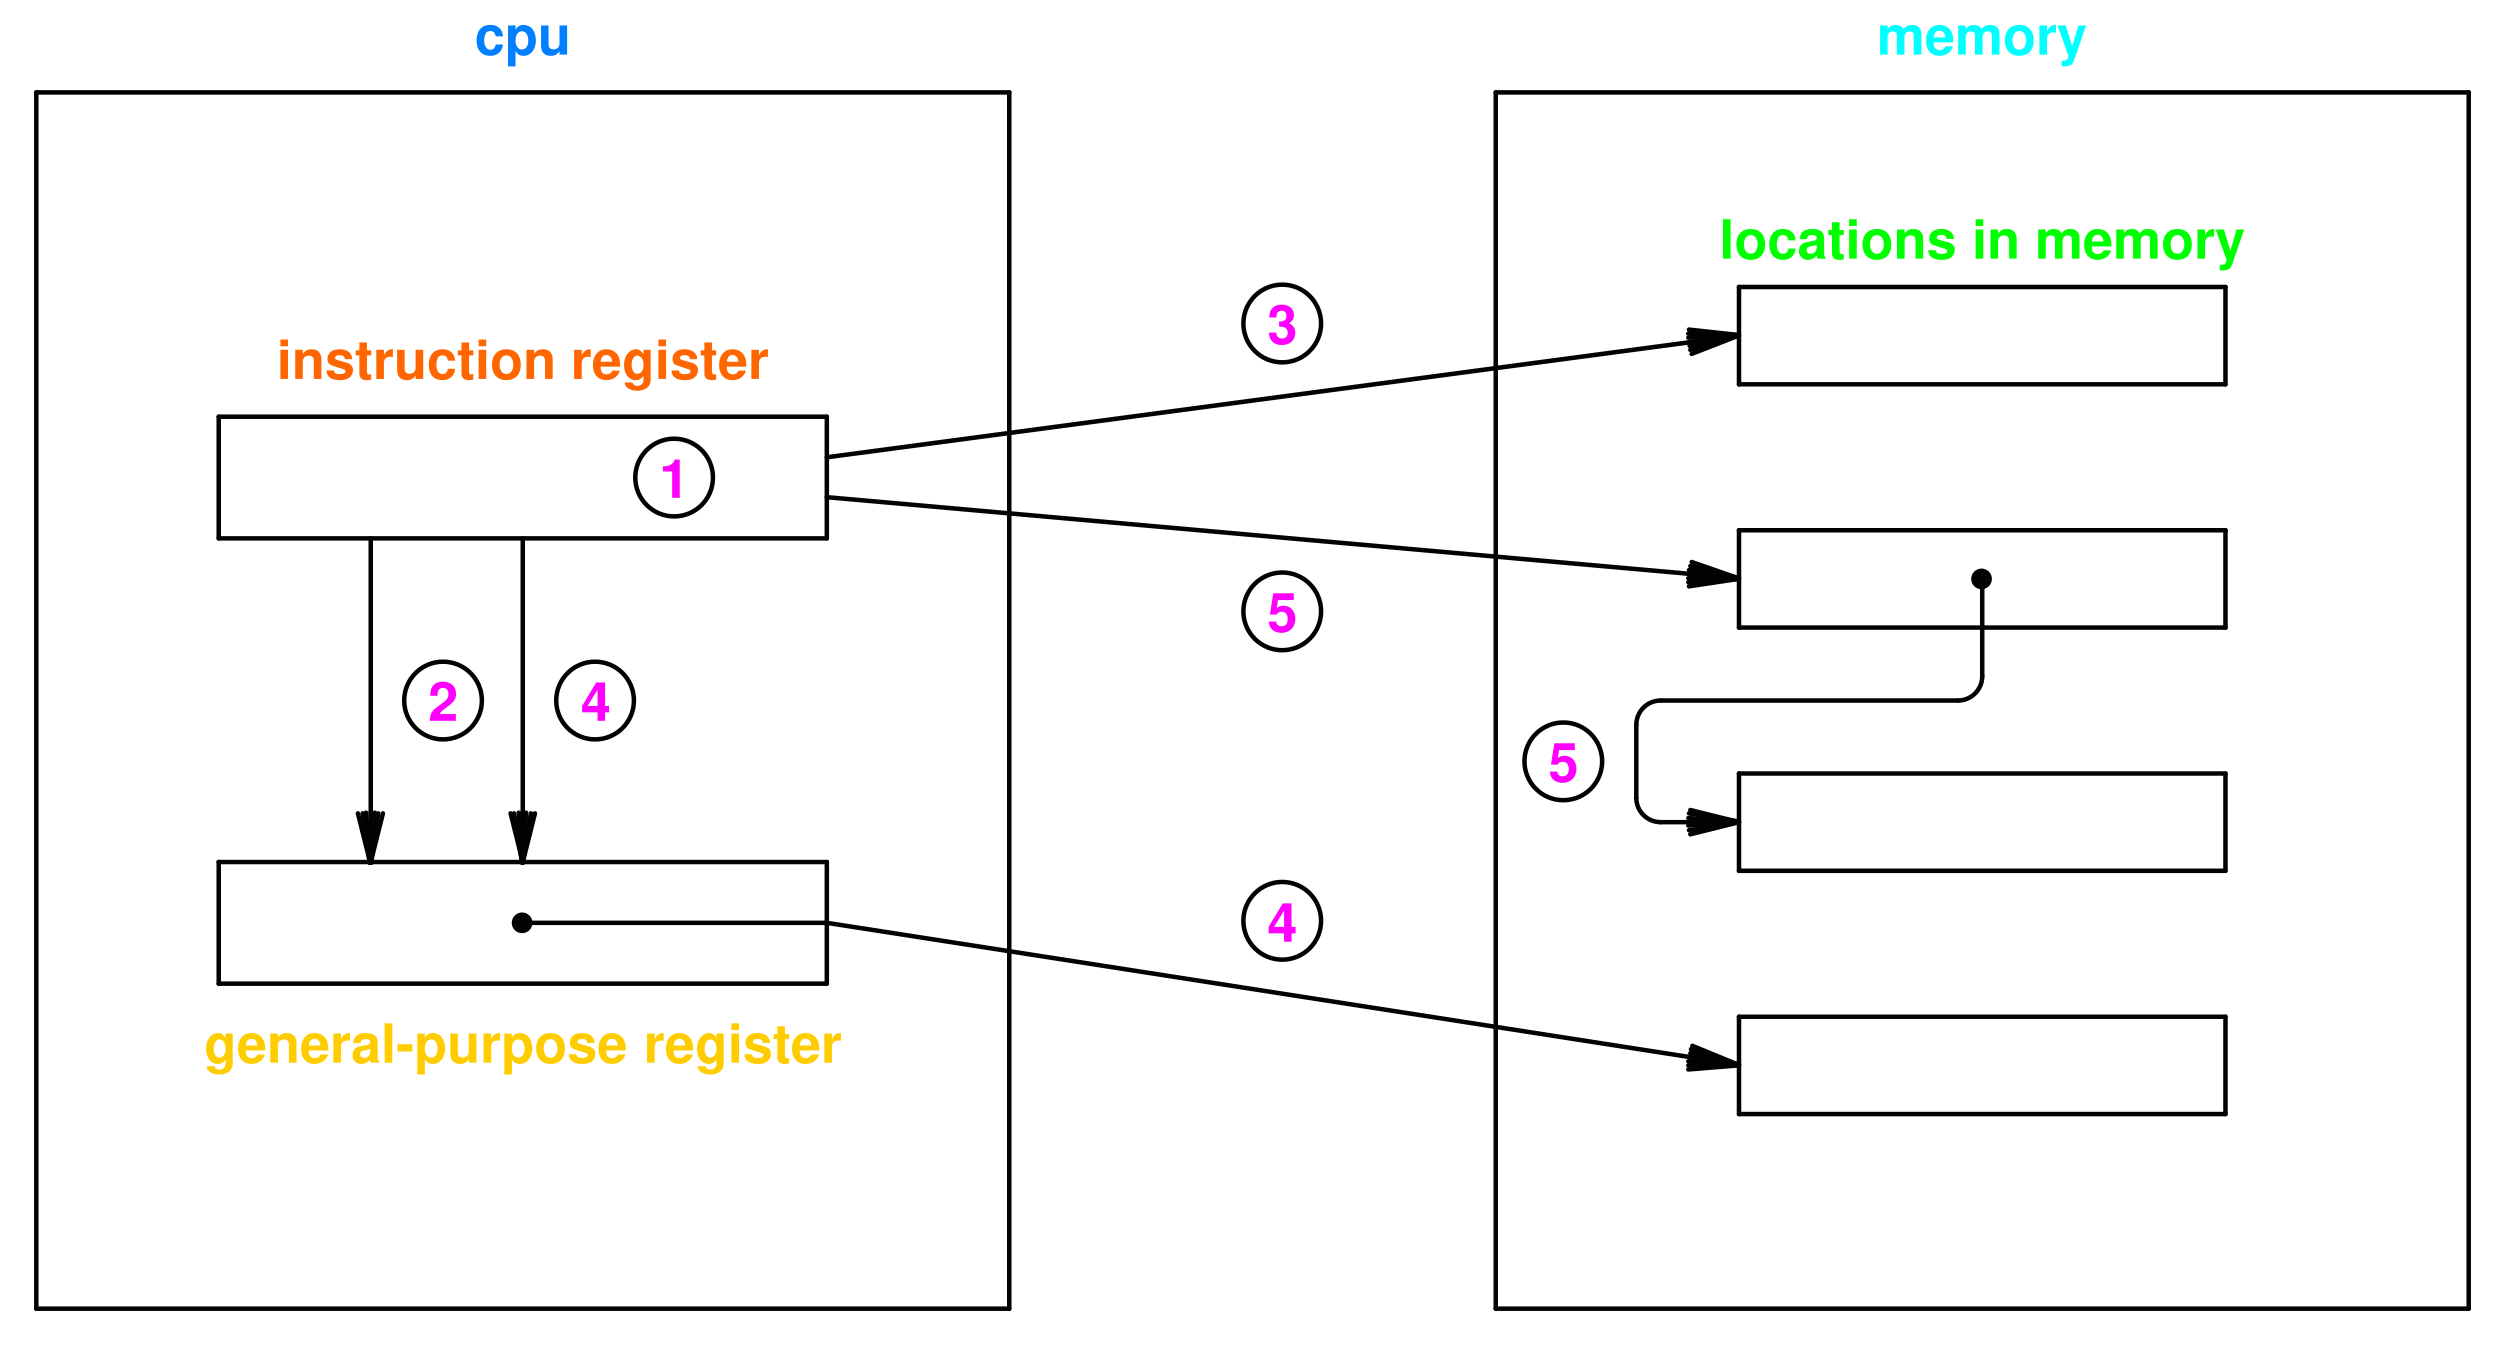 <svg width="370" height="200" version="1.1" viewBox="0 0 370 200" xmlns="http://www.w3.org/2000/svg" xmlns:xlink="http://www.w3.org/1999/xlink">
 <defs>
  <g id="l">
   <path d="m4.172-2.703c-.078-1.062-.766-1.688-1.859-1.688-1.297 0-2.047.844-2.047 2.312 0 1.438.75 2.266 2.031 2.266 1.047 0 1.781-.656 1.875-1.688h-1.062c-.141.562-.359.781-.812.781-.562 0-.906-.5-.906-1.359 0-.406.078-.781.219-1.047.125-.234.375-.359.688-.359.469 0 .672.219.812.781z"/>
  </g>
  <g id="k">
   <path d="m1.578-4.312h-1.109v6.062h1.109v-2.266c.281.484.656.703 1.203.703 1.047 0 1.812-.969 1.812-2.281 0-.609-.172-1.219-.469-1.625-.281-.406-.828-.672-1.344-.672-.547 0-.922.234-1.203.703zm.953.859c.562 0 .938.547.938 1.375 0 .797-.375 1.328-.938 1.328-.578 0-.953-.531-.953-1.344s.375-1.359.953-1.359z"/>
  </g>
  <g id="i">
   <path d="m4.328 0v-4.312h-1.125v2.703c0 .5-.344.844-.906.844-.469 0-.719-.266-.719-.781v-2.766h-1.109v3c0 .953.516 1.5 1.438 1.5.594 0 .984-.219 1.297-.703v.516z"/>
  </g>
  <g id="h">
   <path d="m.484-4.312v4.312h1.109v-2.594c0-.531.297-.844.781-.844.375 0 .594.219.594.562v2.875h1.125v-2.594c0-.531.297-.844.766-.844.375 0 .609.219.609.562v2.875h1.125v-3.062c0-.828-.516-1.328-1.375-1.328-.562 0-.938.188-1.266.641-.203-.406-.641-.641-1.172-.641-.5 0-.828.156-1.188.609v-.531z"/>
  </g>
  <g id="b">
   <path d="m4.188-1.812c.016-.094.016-.125.016-.188 0-.438-.062-.828-.172-1.141-.281-.781-.984-1.25-1.859-1.25-1.234 0-2 .891-2 2.344 0 1.391.75 2.234 1.984 2.234.969 0 1.75-.547 2-1.406h-1.109c-.141.344-.453.547-.859.547-.312 0-.578-.141-.734-.375-.094-.156-.141-.359-.156-.766zm-2.875-.734c.078-.672.344-.984.844-.984.516 0 .812.344.875.984z"/>
  </g>
  <g id="c">
   <path d="m2.406-4.391c-1.312 0-2.125.875-2.125 2.281 0 1.422.812 2.297 2.141 2.297 1.312 0 2.125-.875 2.125-2.266 0-1.453-.781-2.312-2.141-2.312zm.016.906c.609 0 1.016.547 1.016 1.391 0 .812-.422 1.375-1.016 1.375-.609 0-1.016-.547-1.016-1.391 0-.828.406-1.375 1.016-1.375z"/>
  </g>
  <g id="a">
   <path d="m.5-4.312v4.312h1.125v-2.297c0-.656.328-.984.984-.984.125 0 .203.016.344.031v-1.141h-.125c-.516 0-.953.328-1.203.922v-.844z"/>
  </g>
  <g id="m">
   <path d="m3.156-4.312-.906 3.141-.953-3.141h-1.219l1.609 4.484c0 .453-.281.75-.703.75-.094 0-.156-.016-.297-.047v.844c.172.031.266.031.406.031.281 0 .609-.047.797-.141.312-.125.453-.297.641-.812l1.766-5.109z"/>
  </g>
  <g id="r">
   <path d="m1.906-3.906v3.906h1.125v-5.672h-.75c-.172.672-.766 1.016-1.734 1.016v.75z"/>
  </g>
  <g id="u">
   <path d="m4.094-1h-2.406c.156-.297.328-.469 1.156-1.078.984-.719 1.281-1.141 1.281-1.906 0-1.109-.766-1.812-1.953-1.812-1.172 0-1.859.703-1.859 1.906v.188h1.078v-.172c0-.641.297-1 .812-1 .5 0 .797.344.797.906 0 .625-.188.859-1.453 1.766-.969.656-1.266 1.141-1.312 2.203h3.859z"/>
  </g>
  <g id="t">
   <path d="m1.734-2.531c.438 0 .453 0 .656.047.375.109.625.438.625.859 0 .5-.359.844-.844.844-.531 0-.812-.297-.859-.875h-1.078c0 1.125.734 1.844 1.906 1.844 1.219 0 1.984-.719 1.984-1.812 0-.672-.281-1.109-.922-1.422.516-.328.734-.688.734-1.203 0-.938-.703-1.547-1.797-1.547-.828 0-1.453.359-1.703.984-.094.266-.141.453-.141.922h1.047c.016-.297.031-.453.094-.594.094-.25.359-.406.688-.406.438 0 .703.281.703.75 0 .578-.328.859-1 .859h-.094z"/>
  </g>
  <g id="q">
   <path d="m4.172-2.188h-.594v-3.484h-1.312l-2.078 3.469v.953h2.281v1.25h1.109v-1.25h.594zm-1.703 0h-1.484l1.484-2.422z"/>
  </g>
  <g id="p">
   <path d="m3.906-5.672h-3.031l-.5 3.156h1.016c.109-.281.375-.422.719-.422.562 0 .906.406.906 1.094 0 .656-.344 1.062-.906 1.062-.5 0-.766-.25-.797-.703h-1.094c.016 1 .766 1.672 1.875 1.672 1.203 0 2.047-.828 2.047-2.062 0-1.172-.719-1.953-1.766-1.953-.391 0-.656.094-.984.344l.172-1.188h2.344z"/>
  </g>
  <g id="d">
   <path d="m1.656-4.312h-1.125v4.312h1.125zm0-1.516h-1.125v1h1.125z"/>
  </g>
  <g id="o">
   <path d="m4.188-.141c-.188-.172-.25-.312-.25-.516v-2.406c0-.875-.594-1.328-1.766-1.328s-1.781.5-1.859 1.5h1.094c.047-.453.234-.594.781-.594.438 0 .656.141.656.422 0 .156-.078.266-.203.344-.141.078-.141.078-.703.172l-.438.078c-.859.141-1.281.578-1.281 1.359 0 .766.531 1.297 1.312 1.297.484 0 .922-.203 1.312-.625 0 .234.031.312.125.438h1.219zm-1.344-1.594c0 .641-.328 1.016-.891 1.016-.375 0-.609-.203-.609-.516 0-.344.172-.5.641-.594l.391-.078c.281-.047.344-.062.469-.141z"/>
  </g>
  <g id="g">
   <path d="m2.406-4.234h-.625v-1.156h-1.125v1.156h-.547v.75h.547v2.656c0 .672.375 1.016 1.109 1.016.25 0 .438-.031.641-.094v-.781c-.109.016-.172.031-.25.031-.297 0-.375-.094-.375-.484v-2.344h.625z"/>
  </g>
  <g id="n">
   <path d="m1.656-5.828h-1.125v5.828h1.125z"/>
  </g>
  <g id="f">
   <path d="m.5-4.312v4.312h1.125v-2.594c0-.516.344-.844.906-.844.484 0 .719.266.719.781v2.656h1.125v-2.891c0-.969-.531-1.5-1.453-1.5-.578 0-.984.203-1.297.688v-.609z"/>
  </g>
  <g id="e">
   <path d="m4.047-2.922c-.016-.922-.734-1.469-1.891-1.469-1.094 0-1.766.547-1.766 1.438 0 .297.078.531.234.703.156.156.281.219.703.359l1.328.422c.281.078.391.172.391.344 0 .266-.312.422-.844.422-.297 0-.516-.047-.656-.141-.125-.094-.172-.188-.219-.406h-1.094c.031.953.719 1.438 2.031 1.438.609 0 1.062-.125 1.375-.391.328-.25.516-.656.516-1.078 0-.562-.281-.922-.844-1.094l-1.422-.406c-.312-.094-.391-.156-.391-.328 0-.25.266-.406.656-.406.531 0 .797.203.797.594z"/>
  </g>
  <g id="j">
   <path d="m3.203-4.312v.656c-.312-.5-.656-.734-1.109-.734-.391 0-.812.188-1.109.5-.438.453-.656 1.078-.656 1.828 0 1.328.703 2.25 1.734 2.25.469 0 .75-.156 1.141-.625v.578c0 .516-.375.891-.906.891-.391 0-.641-.188-.734-.516h-1.141c0 .344.125.578.422.812.344.281.812.422 1.422.422 1.25 0 2-.609 2-1.609v-4.453zm-.906.859c.531 0 .922.578.922 1.375s-.375 1.328-.938 1.328c-.484 0-.828-.531-.828-1.328 0-.812.344-1.375.844-1.375z"/>
  </g>
  <g id="s">
   <path d="m2.391-2.734h-2.188v1.078h2.188z"/>
  </g>
 </defs>
 <g fill="none" stroke="#000203" stroke-linecap="round" stroke-miterlimit="10" stroke-width=".667">
  <path d="m5.371 193.68v-180"/>
  <path d="m5.371 13.678h144"/>
  <path d="m149.37 13.678v180"/>
  <path d="m149.37 193.68h-144"/>
 </g>
 <g transform="translate(-102.63 -59.521)" fill="#007fff">
  <use x="172.9" y="67.6" xlink:href="#l"/>
  <use x="177.348" y="67.6" xlink:href="#k"/>
  <use x="182.236" y="67.6" xlink:href="#i"/>
 </g>
 <g fill="none" stroke="#000203" stroke-linecap="round" stroke-miterlimit="10" stroke-width=".667">
  <path d="m221.37 193.68v-180"/>
  <path d="m221.37 13.678h144"/>
  <path d="m365.37 13.678v180"/>
  <path d="m365.37 193.68h-144"/>
 </g>
 <g transform="translate(-102.63 -59.521)" fill="#00ffff">
  <use x="380.4" y="67.6" xlink:href="#h"/>
  <use x="387.512" y="67.6" xlink:href="#b"/>
  <use x="391.96" y="67.6" xlink:href="#h"/>
  <use x="399.072" y="67.6" xlink:href="#c"/>
  <use x="403.96" y="67.6" xlink:href="#a"/>
  <use x="407.072" y="67.6" xlink:href="#m"/>
 </g>
 <g fill="none" stroke="#000203" stroke-linecap="round" stroke-miterlimit="10" stroke-width=".667">
  <path d="m257.37 56.878v-14.398"/>
  <path d="m257.37 42.479h72"/>
  <path d="m329.37 42.479v14.398"/>
  <path d="m329.37 56.878h-72"/>
 </g>
 <g transform="translate(-102.63 -59.521)" fill="#00ff00">
  <use x="357.1" y="97.8" xlink:href="#n"/>
  <use x="359.324" y="97.8" xlink:href="#c"/>
  <use x="364.212" y="97.8" xlink:href="#l"/>
  <use x="368.66" y="97.8" xlink:href="#o"/>
  <use x="373.108" y="97.8" xlink:href="#g"/>
  <use x="375.772" y="97.8" xlink:href="#d"/>
  <use x="377.996" y="97.8" xlink:href="#c"/>
  <use x="382.884" y="97.8" xlink:href="#f"/>
  <use x="387.772" y="97.8" xlink:href="#e"/>
  <use x="394.5" y="97.8" xlink:href="#d"/>
  <use x="396.724" y="97.8" xlink:href="#f"/>
  <use x="403.8" y="97.8" xlink:href="#h"/>
  <use x="410.912" y="97.8" xlink:href="#b"/>
  <use x="415.36" y="97.8" xlink:href="#h"/>
  <use x="422.472" y="97.8" xlink:href="#c"/>
  <use x="427.36" y="97.8" xlink:href="#a"/>
  <use x="430.472" y="97.8" xlink:href="#m"/>
 </g>
 <g fill="none" stroke="#000203" stroke-linecap="round" stroke-miterlimit="10" stroke-width=".667">
  <path d="m257.37 92.878v-14.398"/>
  <path d="m257.37 78.479h72"/>
  <path d="m329.37 78.479v14.398"/>
  <path d="m329.37 92.878h-72"/>
  <path d="m257.37 128.88v-14.398"/>
  <path d="m257.37 114.48h72"/>
  <path d="m329.37 114.48v14.398"/>
  <path d="m329.37 128.88h-72"/>
  <path d="m257.37 164.88v-14.398"/>
  <path d="m257.37 150.48h72"/>
  <path d="m329.37 150.48v14.398"/>
  <path d="m329.37 164.88h-72"/>
  <path d="m32.371 79.678v-18"/>
  <path d="m32.371 61.678h90"/>
  <path d="m122.37 61.678v18"/>
  <path d="m122.37 79.678h-90"/>
 </g>
 <g transform="translate(-102.63 -59.521)" fill="#ff6600">
  <use x="143.6" y="115.6" xlink:href="#d"/>
  <use x="145.824" y="115.6" xlink:href="#f"/>
  <use x="150.712" y="115.6" xlink:href="#e"/>
  <use x="155.16" y="115.6" xlink:href="#g"/>
  <use x="157.824" y="115.6" xlink:href="#a"/>
  <use x="160.936" y="115.6" xlink:href="#i"/>
  <use x="165.824" y="115.6" xlink:href="#l"/>
  <use x="170.272" y="115.6" xlink:href="#g"/>
  <use x="172.936" y="115.6" xlink:href="#d"/>
  <use x="175.16" y="115.6" xlink:href="#c"/>
  <use x="180.048" y="115.6" xlink:href="#f"/>
  <use x="187.1" y="115.6" xlink:href="#a"/>
  <use x="190.212" y="115.6" xlink:href="#b"/>
  <use x="194.66" y="115.6" xlink:href="#j"/>
  <use x="199.548" y="115.6" xlink:href="#d"/>
  <use x="201.772" y="115.6" xlink:href="#e"/>
  <use x="206.22" y="115.6" xlink:href="#g"/>
  <use x="208.884" y="115.6" xlink:href="#b"/>
  <use x="213.332" y="115.6" xlink:href="#a"/>
 </g>
 <g fill="none" stroke="#000203" stroke-linecap="round" stroke-miterlimit="10" stroke-width=".667">
  <path d="m32.371 145.58v-18"/>
  <path d="m32.371 127.58h90"/>
  <path d="m122.37 127.58v18"/>
  <path d="m122.37 145.58h-90"/>
 </g>
 <g transform="translate(-102.63 -59.521)" fill="#ffcc00">
  <use x="132.8" y="216.8" xlink:href="#j"/>
  <use x="137.688" y="216.8" xlink:href="#b"/>
  <use x="142.136" y="216.8" xlink:href="#f"/>
  <use x="147.024" y="216.8" xlink:href="#b"/>
  <use x="151.472" y="216.8" xlink:href="#a"/>
  <use x="154.584" y="216.8" xlink:href="#o"/>
  <use x="159.032" y="216.8" xlink:href="#n"/>
  <use x="161.256" y="216.8" xlink:href="#s"/>
  <use x="163.92" y="216.8" xlink:href="#k"/>
  <use x="168.808" y="216.8" xlink:href="#i"/>
  <use x="173.696" y="216.8" xlink:href="#a"/>
  <use x="176.808" y="216.8" xlink:href="#k"/>
  <use x="181.696" y="216.8" xlink:href="#c"/>
  <use x="186.584" y="216.8" xlink:href="#e"/>
  <use x="191.032" y="216.8" xlink:href="#b"/>
  <use x="197.9" y="216.8" xlink:href="#a"/>
  <use x="201.012" y="216.8" xlink:href="#b"/>
  <use x="205.46" y="216.8" xlink:href="#j"/>
  <use x="210.348" y="216.8" xlink:href="#d"/>
  <use x="212.572" y="216.8" xlink:href="#e"/>
  <use x="217.02" y="216.8" xlink:href="#g"/>
  <use x="219.684" y="216.8" xlink:href="#b"/>
  <use x="224.132" y="216.8" xlink:href="#a"/>
 </g>
 <path d="m105.52 70.678c0-3.176-2.574-5.75-5.75-5.75-3.172 0-5.75 2.574-5.75 5.75s2.578 5.75 5.75 5.75c3.176 0 5.75-2.574 5.75-5.75" fill="none" stroke="#000203" stroke-linecap="round" stroke-miterlimit="10" stroke-width=".667"/>
 <g transform="translate(-102.63 -59.521)" fill="#007fff">
  <use x="200.2" y="133.2" fill="#ff00ff" xlink:href="#r"/>
 </g>
 <g fill="none" stroke="#000203" stroke-linecap="round" stroke-miterlimit="10" stroke-width=".667">
  <path d="m54.871 79.678v48"/>
  <path d="m52.973 120.38 1.797 7.203"/>
  <path d="m53.672 120.38 1.199 7.301"/>
  <path d="m54.172 120.28.5 7.398"/>
  <path d="m54.871 120.18v7.402"/>
  <path d="m55.473 120.28-.5 7.398"/>
  <path d="m55.973 120.38-1.203 7.301"/>
  <path d="m56.672 120.38-1.801 7.203"/>
  <path d="m71.321 103.68c0-3.176-2.574-5.75-5.75-5.75-3.176 0-5.75 2.574-5.75 5.75 0 3.176 2.574 5.75 5.75 5.75 3.176 0 5.75-2.574 5.75-5.75"/>
 </g>
 <g transform="translate(-102.63 -59.521)" fill="#f0f">
  <use x="166" y="166.2" fill="#ff00ff" xlink:href="#u"/>
 </g>
 <g fill="none" stroke="#000203" stroke-linecap="round" stroke-miterlimit="10">
  <g stroke-width=".667">
   <path d="m77.371 79.678v48"/>
   <path d="m75.571 120.38 1.801 7.203"/>
   <path d="m76.071 120.38 1.199 7.301"/>
   <path d="m76.77 120.28.5 7.398"/>
   <path d="m77.371 120.18v7.402"/>
   <path d="m77.871 120.28-.5 7.398"/>
   <path d="m78.571 120.38-1.199 7.301"/>
   <path d="m79.172 120.38-1.801 7.203"/>
   <path d="m77.973 136.58c0-.387-.316-.703-.703-.703-.383 0-.699.316-.699.703 0 .383.316.699.699.699.387 0 .703-.316.703-.699"/>
  </g>
  <path d="m77.321 136.58c0-.027-.023-.051-.051-.051s-.047.023-.047.051c0 .027.02.047.047.047s.051-.019.051-.047" stroke-width="1.667"/>
  <path d="m77.973 136.58c0-.387-.316-.703-.703-.703-.383 0-.699.316-.699.703 0 .383.316.699.699.699.387 0 .703-.316.703-.699" stroke-width="1.667"/>
  <g stroke-width=".667">
   <path d="m77.371 136.58h45"/>
   <path d="m122.37 136.58 135 21"/>
   <path d="m249.87 158.28 7.398-.602"/>
   <path d="m249.87 157.68h7.398"/>
   <path d="m249.87 157.08 7.398.5"/>
   <path d="m249.97 156.48 7.297 1.102"/>
   <path d="m250.17 155.88 7.199 1.703"/>
   <path d="m250.27 155.28 7 2.301"/>
   <path d="m250.47 154.78 6.797 2.801"/>
   <path d="m93.821 103.68c0-3.176-2.574-5.75-5.75-5.75-3.176 0-5.75 2.574-5.75 5.75 0 3.176 2.574 5.75 5.75 5.75 3.176 0 5.75-2.574 5.75-5.75"/>
  </g>
 </g>
 <g transform="translate(-102.63 -59.521)" fill="#f0f">
  <use x="188.6" y="166.2" fill="#ff00ff" xlink:href="#q"/>
 </g>
 <path d="m195.52 136.28c0-3.176-2.574-5.75-5.75-5.75-3.172 0-5.75 2.574-5.75 5.75s2.578 5.75 5.75 5.75c3.176 0 5.75-2.574 5.75-5.75" fill="none" stroke="#000203" stroke-linecap="round" stroke-miterlimit="10" stroke-width=".667"/>
 <g transform="translate(-102.63 -59.521)" fill="#f0f">
  <use x="290.2" y="198.9" fill="#ff00ff" xlink:href="#q"/>
 </g>
 <g fill="none" stroke="#000203" stroke-linecap="round" stroke-miterlimit="10" stroke-width=".667">
  <path d="m122.37 67.678 135-18"/>
  <path d="m250.37 52.378 6.898-2.699"/>
  <path d="m250.17 51.78 7.098-2.102"/>
  <path d="m250.07 51.178 7.199-1.5"/>
  <path d="m249.97 50.678 7.297-1"/>
  <path d="m249.87 49.979 7.398-.301"/>
  <path d="m249.87 49.378 7.398.203"/>
  <path d="m249.97 48.78 7.297.801"/>
  <path d="m195.52 47.878c0-3.172-2.574-5.75-5.75-5.75-3.172 0-5.75 2.578-5.75 5.75 0 3.176 2.578 5.75 5.75 5.75 3.176 0 5.75-2.574 5.75-5.75"/>
 </g>
 <g transform="translate(-102.63 -59.521)" fill="#f0f">
  <use x="290.2" y="110.4" fill="#ff00ff" xlink:href="#t"/>
 </g>
 <g fill="none" stroke="#000203" stroke-linecap="round" stroke-miterlimit="10" stroke-width=".667">
  <path d="m122.37 73.581 135 12"/>
  <path d="m249.97 86.78 7.297-1.102"/>
  <path d="m249.87 86.178 7.398-.5"/>
  <path d="m249.87 85.581h7.398"/>
  <path d="m249.87 84.979 7.398.602"/>
  <path d="m249.97 84.378 7.297 1.203"/>
  <path d="m250.17 83.78 7.199 1.801"/>
  <path d="m250.37 83.178 6.898 2.402"/>
  <path d="m195.52 90.479c0-3.176-2.574-5.75-5.75-5.75-3.172 0-5.75 2.574-5.75 5.75 0 3.176 2.578 5.75 5.75 5.75 3.176 0 5.75-2.574 5.75-5.75"/>
 </g>
 <g transform="translate(-102.63 -59.521)" fill="#f0f">
  <use x="290.2" y="153" fill="#ff00ff" xlink:href="#p"/>
 </g>
 <g fill="none" stroke="#000203" stroke-linecap="round" stroke-miterlimit="10">
  <path d="m293.97 85.678c0-.387-.316-.699-.703-.699-.383 0-.699.312-.699.699s.316.699.699.699c.387 0 .703-.312.703-.699" stroke-width=".667"/>
  <path d="m293.32 85.678c0-.027-.023-.051-.051-.051s-.047.023-.047.051.019.051.047.051c.027 0 .051-.023.051-.051" stroke-width="1.667"/>
  <path d="m293.97 85.678c0-.387-.316-.699-.703-.699-.383 0-.699.312-.699.699s.316.699.699.699c.387 0 .703-.312.703-.699" stroke-width="1.667"/>
  <g stroke-width=".667">
   <path d="m293.37 85.678v14.402"/>
   <path d="m289.77 103.68c1.988 0 3.602-1.609 3.602-3.598"/>
   <path d="m289.77 103.68h-43.898"/>
   <path d="m245.77 103.68c-1.988 0-3.598 1.613-3.598 3.602"/>
   <path d="m242.17 107.28v10.801"/>
   <path d="m242.17 118.08c0 1.988 1.609 3.598 3.598 3.598"/>
   <path d="m245.77 121.68h11.5"/>
   <path d="m250.17 123.48 7.199-1.801"/>
   <path d="m249.97 122.88 7.297-1.199"/>
   <path d="m249.87 122.18 7.398-.5"/>
   <path d="m249.87 121.68h7.398"/>
   <path d="m249.87 121.08 7.398.5"/>
   <path d="m249.97 120.38 7.297 1.203"/>
   <path d="m250.17 119.88 7.199 1.801"/>
   <path d="m237.12 112.68c0-3.176-2.574-5.75-5.75-5.75s-5.75 2.574-5.75 5.75c0 3.176 2.574 5.75 5.75 5.75s5.75-2.574 5.75-5.75"/>
  </g>
 </g>
 <g transform="translate(-102.63 -59.521)" fill="#f0f">
  <use x="331.8" y="175.2" fill="#ff00ff" xlink:href="#p"/>
 </g>
</svg>
